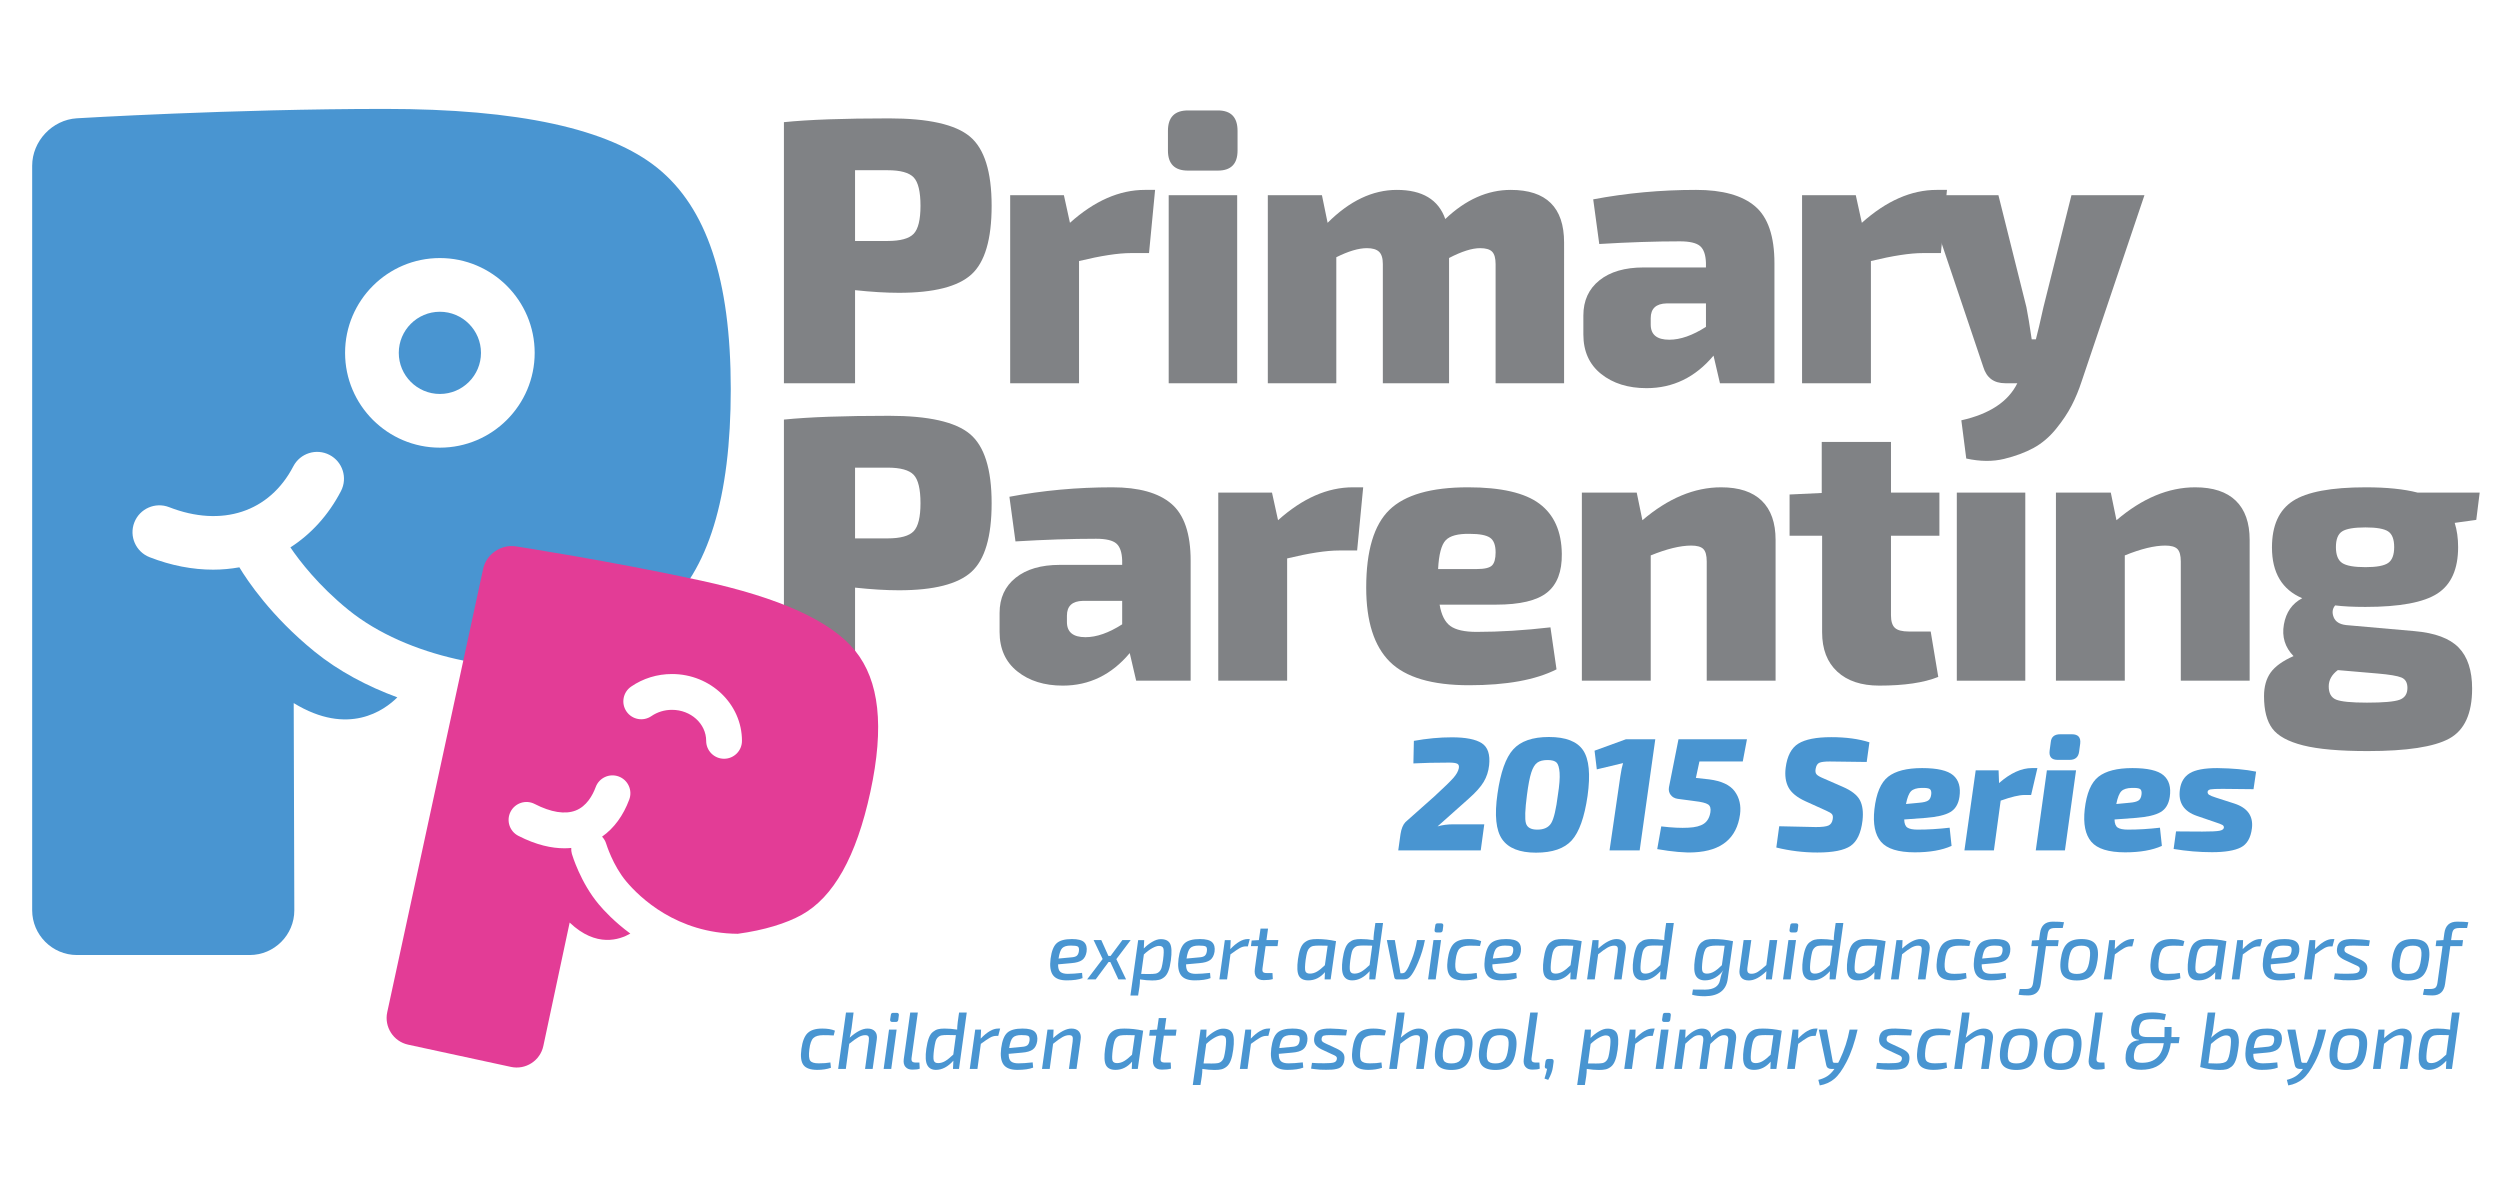 <?xml version="1.0" encoding="utf-8"?>
<!-- Generator: Adobe Illustrator 16.0.0, SVG Export Plug-In . SVG Version: 6.00 Build 0)  -->
<!DOCTYPE svg PUBLIC "-//W3C//DTD SVG 1.1//EN" "http://www.w3.org/Graphics/SVG/1.1/DTD/svg11.dtd">
<svg version="1.1" xmlns="http://www.w3.org/2000/svg" xmlns:xlink="http://www.w3.org/1999/xlink" x="0px" y="0px"
	 width="558.667px" height="263.333px" viewBox="0 0 558.667 263.333" enable-background="new 0 0 558.667 263.333"
	 xml:space="preserve">
<g id="Layer_1">
	<g>
		<g>
			<path fill="#808285" d="M175.18,152.113v-58.35c5.524-0.563,13.359-0.846,23.505-0.846c8.793,0,14.81,1.353,18.052,4.059
				c3.24,2.706,4.861,7.863,4.861,15.473c0,7.497-1.509,12.612-4.523,15.351c-3.016,2.739-8.413,4.107-16.191,4.107
				c-2.875,0-6.144-0.197-9.808-0.592v20.799H175.18z M191.075,120.312h7.271c2.875,0,4.819-0.535,5.834-1.606
				c1.015-1.07,1.521-3.156,1.521-6.257c0-3.156-0.507-5.27-1.521-6.341c-1.015-1.07-2.959-1.606-5.834-1.606h-7.271V120.312z"/>
			<path fill="#808285" d="M226.924,120.988l-1.353-9.977c7.44-1.408,15.105-2.114,22.997-2.114c5.919,0,10.315,1.226,13.19,3.678
				c2.875,2.452,4.312,6.694,4.312,12.725v26.813h-12.175l-1.437-6.172c-4.059,4.849-9.047,7.271-14.965,7.271
				c-4.115,0-7.497-1.057-10.146-3.171c-2.65-2.113-3.974-5.059-3.974-8.835v-4.228c0-3.325,1.197-5.947,3.594-7.867
				c2.395-1.919,5.678-2.88,9.85-2.88h13.951v-1.017c-0.057-1.803-0.494-3.057-1.311-3.763c-0.818-0.704-2.325-1.057-4.523-1.057
				C239.465,120.396,233.462,120.595,226.924,120.988z M238.423,137.571v1.438c0,2.255,1.38,3.382,4.143,3.382
				c2.48,0,5.213-0.958,8.202-2.875v-5.242h-8.793C239.607,134.33,238.423,135.43,238.423,137.571z"/>
			<path fill="#808285" d="M304.626,108.897l-1.353,14.12h-4.059c-2.819,0-6.68,0.592-11.583,1.775v27.32h-15.39v-42.032h12.007
				l1.354,6.172c5.467-4.904,11.047-7.356,16.74-7.356H304.626z"/>
			<path fill="#808285" d="M334.303,135.119h-12.598c0.394,2.312,1.196,3.903,2.409,4.777c1.212,0.874,3.171,1.311,5.876,1.311
				c5.129,0,10.625-0.339,16.487-1.015l1.353,9.385c-4.679,2.367-11.189,3.551-19.53,3.551c-8.286,0-14.191-1.746-17.714-5.242
				c-3.522-3.494-5.284-9.018-5.284-16.572c0-8.24,1.733-14.031,5.2-17.386c3.467-3.353,9.313-5.031,17.544-5.031
				c7.384,0,12.71,1.226,15.979,3.678c3.269,2.452,4.932,6.187,4.989,11.203c0.055,3.951-1.044,6.831-3.298,8.635
				C343.462,134.218,339.657,135.119,334.303,135.119z M321.366,127.164h8.624c1.747,0,2.889-0.267,3.425-0.804
				c0.535-0.536,0.803-1.51,0.803-2.919c0-1.634-0.423-2.733-1.268-3.297c-0.846-0.563-2.34-0.845-4.481-0.845
				c-2.65-0.056-4.453,0.423-5.411,1.437C322.099,121.749,321.535,123.892,321.366,127.164z"/>
			<path fill="#808285" d="M365.754,110.082l1.268,6.172c5.75-4.904,11.611-7.356,17.588-7.356c4,0,7.029,1.001,9.088,3.001
				c2.057,2.001,3.086,4.918,3.086,8.751v31.463h-15.387V125.47c0-1.354-0.254-2.284-0.762-2.791s-1.41-0.761-2.705-0.761
				c-2.426,0-5.441,0.733-9.047,2.198v27.997h-15.389v-42.032H365.754z"/>
			<path fill="#808285" d="M422.57,119.72v17.766c0,1.353,0.296,2.298,0.888,2.832c0.592,0.537,1.62,0.804,3.086,0.804h4.904
				l1.691,10.146c-3.213,1.297-7.609,1.945-13.19,1.945c-4.003,0-7.131-1.044-9.385-3.129c-2.255-2.084-3.382-5.016-3.382-8.793
				V119.72h-7.271v-9.216l7.187-0.338V98.751h15.473v11.33h10.822v9.639H422.57z"/>
			<path fill="#808285" d="M452.586,152.113h-15.304v-42.032h15.304V152.113z"/>
			<path fill="#808285" d="M471.692,110.082l1.269,6.172c5.75-4.904,11.611-7.356,17.587-7.356c4.001,0,7.03,1.001,9.089,3.001
				c2.057,2.001,3.086,4.918,3.086,8.751v31.463h-15.388V125.47c0-1.354-0.254-2.284-0.762-2.791
				c-0.507-0.507-1.409-0.761-2.705-0.761c-2.425,0-5.44,0.733-9.047,2.198v27.997h-15.388v-42.032H471.692z"/>
			<path fill="#808285" d="M553.366,116.169l-4.819,0.676c0.508,1.636,0.762,3.439,0.762,5.411c0,4.907-1.537,8.367-4.608,10.369
				c-3.072,2.001-8.441,3.001-16.106,3.001c-2.706,0-4.961-0.112-6.764-0.338c-0.621,0.733-0.733,1.606-0.339,2.621
				c0.394,1.015,1.324,1.606,2.79,1.775l15.304,1.353c4.565,0.396,7.849,1.621,9.851,3.679c2,2.058,3.001,5.115,3.001,9.173
				c0,5.581-1.705,9.301-5.115,11.161c-3.411,1.86-9.484,2.79-18.221,2.79c-6.257,0-11.063-0.423-14.415-1.269
				c-3.354-0.846-5.652-2.101-6.892-3.763c-1.24-1.663-1.859-4.072-1.859-7.229c0-2.143,0.492-3.902,1.479-5.284
				c0.985-1.381,2.69-2.606,5.115-3.678c-1.917-1.973-2.636-4.325-2.156-7.061c0.479-2.733,1.846-4.692,4.101-5.876
				c-4.51-1.916-6.764-5.698-6.764-11.341c0-4.904,1.564-8.37,4.692-10.399s8.553-3.044,16.275-3.044
				c4.679,0,8.54,0.395,11.584,1.184h13.866L553.366,116.169z M531.299,150.507l-8.877-0.761c-1.354,1.015-2.029,2.228-2.029,3.636
				c0,1.521,0.549,2.508,1.648,2.959c1.099,0.45,3.396,0.677,6.891,0.677c3.663,0,6.088-0.212,7.271-0.635
				c1.184-0.422,1.775-1.31,1.775-2.663c0-1.184-0.452-1.958-1.353-2.325C535.724,151.029,533.948,150.733,531.299,150.507z
				 M528.594,126.741c2.479,0,4.171-0.31,5.073-0.932c0.9-0.62,1.353-1.804,1.353-3.552c0-1.747-0.452-2.917-1.353-3.509
				c-0.902-0.592-2.594-0.888-5.073-0.888c-2.537,0-4.27,0.296-5.2,0.888c-0.93,0.592-1.395,1.762-1.395,3.509
				c0,1.748,0.465,2.932,1.395,3.552C524.324,126.431,526.057,126.741,528.594,126.741z"/>
		</g>
	</g>
	<g>
		<path fill="#4995D1" d="M98.298,69.667c-5.064,0-9.185,4.121-9.185,9.186s4.12,9.185,9.185,9.185s9.185-4.12,9.185-9.185
			S103.363,69.667,98.298,69.667z"/>
		<path fill="#4995D1" d="M146.961,37.573c-10.896-8.821-31.195-13.235-60.905-13.235c-34.214,0-68.885,2.097-68.885,2.097
			c-5.49,0.332-9.982,5.104-9.982,10.604v166.377c0,5.501,4.501,10.001,10.001,10.001h38.609c5.5,0,9.986-4.5,9.971-10.001
			l-0.135-46.299c12.23,7.479,20.258,1.607,23.158-1.281c-6.699-2.467-13.092-5.84-18.505-10.232
			c-9.717-7.885-15.063-15.944-16.797-18.829c-1.904,0.339-3.857,0.526-5.854,0.526c-4.593,0-9.389-0.908-14.206-2.786
			c-3.088-1.205-4.615-4.684-3.412-7.77c1.204-3.088,4.681-4.613,7.77-3.413c11.801,4.6,22.438,1.106,27.756-9.121
			c1.528-2.938,5.151-4.083,8.092-2.555c2.939,1.528,4.084,5.151,2.555,8.092c-2.805,5.393-6.696,9.618-11.296,12.577
			c2.036,3.004,6.261,8.527,12.954,13.959c13.265,10.762,34.961,14.553,48.27,12c0.11-0.021,0.22-0.031,0.329-0.047
			c9.382-3.352,16.927-7.65,21.73-11.854c10.082-8.823,15.124-25.113,15.124-49.424C163.302,62.295,157.855,46.398,146.961,37.573z
			 M98.298,100.037c-11.682,0-21.185-9.503-21.185-21.185s9.503-21.186,21.185-21.186s21.185,9.504,21.185,21.186
			S109.98,100.037,98.298,100.037z"/>
	</g>
	<path fill="#E33C96" d="M191.127,145.456c-5.352-6.656-16.871-11.898-34.563-15.729c-20.374-4.414-41.289-7.632-41.289-7.632
		c-3.313-0.51-6.603,1.754-7.311,5.032l-21.432,99.077c-0.708,3.275,1.392,6.535,4.667,7.242l22.992,4.975
		c3.275,0.707,6.527-1.395,7.226-4.672l5.883-27.588c5.955,5.682,11.212,3.824,13.556,2.463c-3.519-2.59-5.888-5.147-7.048-6.532
		c-4.102-4.893-5.933-11.012-6.009-11.27c-0.131-0.447-0.164-0.895-0.142-1.334c-0.489,0.047-1.001,0.074-1.538,0.074
		c-2.802,0-6.244-0.703-10.294-2.787c-1.965-1.012-2.737-3.424-1.727-5.387c1.012-1.965,3.424-2.74,5.387-1.727
		c3.635,1.871,6.798,2.377,9.149,1.465c2.45-0.949,3.794-3.379,4.488-5.25c0.769-2.07,3.07-3.125,5.143-2.357
		c2.071,0.77,3.126,3.072,2.357,5.143c-1.344,3.617-3.42,6.432-6.082,8.303c0.417,0.443,0.75,0.977,0.933,1.6
		c0.012,0.039,1.461,4.805,4.465,8.389c3.012,3.592,11.289,11.614,24.932,11.716c5.92-0.797,10.895-2.359,14.254-4.221
		c7.14-3.95,12.24-13.001,15.373-27.478C197.674,162.282,196.479,152.116,191.127,145.456z M161.806,169.556c-2.209,0-4-1.791-4-4
		c0-3.822-3.426-6.932-7.637-6.932c-1.678,0-3.27,0.486-4.603,1.402c-1.82,1.254-4.311,0.793-5.563-1.027
		c-1.253-1.82-0.793-4.311,1.027-5.563c2.674-1.84,5.833-2.813,9.138-2.813c8.622,0,15.637,6.699,15.637,14.932
		C165.806,167.765,164.015,169.556,161.806,169.556z"/>
	<g>
		<path fill="#808285" d="M175.18,85.64V27.3c5.524-0.563,13.359-0.846,23.505-0.846c8.793,0,14.81,1.353,18.052,4.059
			c3.24,2.706,4.861,7.863,4.861,15.473c0,7.497-1.509,12.612-4.523,15.346c-3.016,2.735-8.413,4.101-16.191,4.101
			c-2.875,0-6.144-0.197-9.808-0.592V85.64H175.18z M191.075,53.849h7.271c2.875,0,4.819-0.535,5.834-1.606
			c1.015-1.07,1.521-3.156,1.521-6.257c0-3.156-0.507-5.27-1.521-6.341c-1.015-1.07-2.959-1.606-5.834-1.606h-7.271V53.849z"/>
		<path fill="#808285" d="M258.123,42.435l-1.353,14.12h-4.059c-2.819,0-6.679,0.592-11.583,1.775v27.31H225.74V43.619h12.006
			l1.353,6.172c5.467-4.904,11.047-7.356,16.741-7.356H258.123z"/>
		<path fill="#808285" d="M265.477,24.679h6.679c2.93,0,4.396,1.522,4.396,4.566v4.396c0,2.988-1.466,4.481-4.396,4.481h-6.679
			c-2.988,0-4.481-1.493-4.481-4.481v-4.396C260.996,26.201,262.489,24.679,265.477,24.679z M276.468,85.64h-15.303V43.619h15.303
			V85.64z"/>
		<path fill="#808285" d="M295.408,43.619l1.268,6.172c4.904-4.904,10.062-7.356,15.473-7.356c5.692,0,9.301,2.171,10.822,6.51
			c4.566-4.339,9.44-6.51,14.627-6.51c7.948,0,11.922,3.918,11.922,11.752V85.64h-15.304V59.006c0-1.296-0.253-2.211-0.761-2.748
			c-0.507-0.535-1.409-0.803-2.705-0.803c-1.805,0-4.115,0.733-6.934,2.198V85.64h-14.796V59.006c0-1.296-0.283-2.211-0.846-2.748
			c-0.564-0.535-1.467-0.803-2.706-0.803c-1.859,0-4.143,0.676-6.848,2.029V85.64h-15.304V43.619H295.408z"/>
		<path fill="#808285" d="M357.382,54.525l-1.353-9.977c7.439-1.408,15.105-2.114,22.998-2.114c5.918,0,10.314,1.226,13.189,3.678
			c2.875,2.452,4.313,6.694,4.313,12.725V85.64h-12.176l-1.438-6.172c-4.059,4.849-9.047,7.271-14.965,7.271
			c-4.115,0-7.498-1.057-10.146-3.17c-2.65-2.114-3.974-5.059-3.974-8.835v-4.228c0-3.325,1.197-5.946,3.594-7.863
			c2.394-1.916,5.677-2.875,9.849-2.875h13.951v-1.015c-0.057-1.803-0.494-3.057-1.311-3.763c-0.818-0.704-2.324-1.057-4.523-1.057
			C369.924,53.934,363.92,54.132,357.382,54.525z M368.881,71.097v1.438c0,2.255,1.381,3.382,4.143,3.382
			c2.48,0,5.213-0.958,8.201-2.875V67.8h-8.793C370.064,67.856,368.881,68.956,368.881,71.097z"/>
		<path fill="#808285" d="M435.082,42.435l-1.353,14.12h-4.059c-2.819,0-6.68,0.592-11.583,1.775v27.31H402.7V43.619h12.006
			l1.353,6.172c5.467-4.904,11.047-7.356,16.741-7.356H435.082z"/>
		<path fill="#808285" d="M479.215,43.619L465.18,85.217c-0.621,1.916-1.367,3.72-2.24,5.411c-0.875,1.691-2.044,3.438-3.509,5.242
			c-1.467,1.803-3.129,3.213-4.988,4.228c-1.86,1.015-4.059,1.831-6.595,2.452c-2.537,0.619-5.356,0.592-8.455-0.085l-1.1-8.54
			c6.313-1.409,10.484-4.172,12.514-8.286h-2.706c-2.536,0-4.172-1.211-4.903-3.636l-12.937-38.385h16.318l6.257,25.026
			c0.338,1.691,0.731,4.087,1.184,7.187h0.93c0.394-1.465,0.958-3.86,1.691-7.187l6.257-25.026H479.215z"/>
	</g>
	<g>
		<path fill="#4995D1" d="M241.806,217.407l0.106,1.17c-0.837,0.336-2.022,0.504-3.555,0.504c-1.474,0-2.494-0.393-3.06-1.179
			s-0.743-2.007-0.531-3.663c0.224-1.692,0.681-2.847,1.371-3.465s1.825-0.927,3.405-0.927c1.344,0,2.258,0.24,2.741,0.72
			s0.66,1.188,0.531,2.124c-0.142,0.852-0.472,1.467-0.991,1.845s-1.315,0.609-2.388,0.693l-2.989,0.27
			c-0.012,0.828,0.159,1.39,0.513,1.684c0.354,0.294,0.908,0.44,1.663,0.44C239.424,217.623,240.485,217.551,241.806,217.407z
			 M236.553,214.203l2.883-0.27c0.542-0.036,0.938-0.153,1.185-0.352s0.407-0.543,0.478-1.035c0.071-0.563-0.021-0.911-0.274-1.044
			c-0.254-0.132-0.77-0.197-1.548-0.197c-0.896,0-1.53,0.188-1.901,0.566C237.004,212.25,236.73,213.027,236.553,214.203z"/>
		<path fill="#4995D1" d="M249.464,214.329l2.175,4.536h-1.715l-1.804-3.888h-0.389l-2.883,3.888h-1.91l3.467-4.554l-2.017-4.23
			h1.716l1.592,3.546h0.478l2.635-3.546h1.857L249.464,214.329z"/>
		<path fill="#4995D1" d="M255.689,210.081l-0.088,1.872c0.554-0.576,1.179-1.067,1.875-1.476c0.695-0.408,1.332-0.612,1.91-0.612
			c1.037,0,1.733,0.336,2.087,1.008c0.354,0.673,0.413,1.908,0.177,3.708c-0.13,0.984-0.313,1.782-0.548,2.395
			c-0.236,0.611-0.542,1.07-0.919,1.377c-0.377,0.306-0.767,0.507-1.167,0.603s-0.914,0.145-1.539,0.145
			c-0.813,0-1.722-0.078-2.724-0.234c0,0.54-0.042,1.098-0.124,1.674l-0.301,1.926h-1.715l1.733-12.384H255.689z M255.619,213.285
			l-0.602,4.356c0.554,0.012,1.161,0.018,1.822,0.018c0.613,0,1.079-0.029,1.397-0.09c0.318-0.06,0.599-0.21,0.84-0.45
			c0.241-0.24,0.416-0.558,0.521-0.954c0.106-0.396,0.212-0.966,0.318-1.71c0.165-1.308,0.186-2.147,0.062-2.52
			c-0.124-0.372-0.451-0.559-0.981-0.559c-0.389,0-0.891,0.169-1.503,0.504C256.88,212.218,256.255,212.686,255.619,213.285z"/>
		<path fill="#4995D1" d="M270.403,217.407l0.107,1.17c-0.838,0.336-2.023,0.504-3.556,0.504c-1.474,0-2.494-0.393-3.06-1.179
			s-0.743-2.007-0.531-3.663c0.224-1.692,0.681-2.847,1.371-3.465s1.825-0.927,3.404-0.927c1.344,0,2.258,0.24,2.742,0.72
			c0.482,0.479,0.66,1.188,0.529,2.124c-0.141,0.852-0.471,1.467-0.99,1.845c-0.518,0.378-1.314,0.609-2.387,0.693l-2.989,0.27
			c-0.012,0.828,0.159,1.39,0.513,1.684c0.354,0.294,0.908,0.44,1.662,0.44C268.022,217.623,269.083,217.551,270.403,217.407z
			 M265.151,214.203l2.883-0.27c0.541-0.036,0.938-0.153,1.186-0.352c0.246-0.198,0.406-0.543,0.477-1.035
			c0.07-0.563-0.021-0.911-0.273-1.044c-0.254-0.132-0.77-0.197-1.549-0.197c-0.896,0-1.529,0.188-1.9,0.566
			C265.602,212.25,265.328,213.027,265.151,214.203z"/>
		<path fill="#4995D1" d="M279.282,209.848l-0.425,1.638h-0.478c-0.448,0-0.907,0.135-1.379,0.405
			c-0.472,0.27-1.149,0.729-2.034,1.377l-0.761,5.598h-1.715l1.22-8.784h1.309l-0.088,2.017c1.438-1.5,2.735-2.25,3.891-2.25
			H279.282z"/>
		<path fill="#4995D1" d="M282.819,211.432l-0.689,4.932c-0.06,0.42-0.021,0.705,0.114,0.854c0.136,0.15,0.41,0.226,0.822,0.226
			h1.292l0.07,1.35c-0.519,0.156-1.191,0.234-2.017,0.234c-0.767,0-1.317-0.216-1.653-0.648c-0.336-0.432-0.451-1.05-0.345-1.854
			l0.707-5.094h-1.574l0.159-1.261l1.61-0.09l0.371-2.574h1.68l-0.354,2.574h2.653l-0.177,1.351H282.819z"/>
		<path fill="#4995D1" d="M297.357,218.865h-1.344l0.07-1.62c-1.038,1.224-2.275,1.836-3.714,1.836c-1.05,0-1.757-0.348-2.123-1.044
			c-0.365-0.695-0.43-1.92-0.194-3.672c0.13-0.972,0.313-1.767,0.549-2.385c0.235-0.618,0.548-1.077,0.938-1.377
			c0.389-0.3,0.789-0.501,1.202-0.604c0.413-0.102,0.943-0.152,1.592-0.152c1.403,0,2.813,0.155,4.227,0.468L297.357,218.865z
			 M296.066,215.697l0.619-4.356c-1.085-0.023-1.692-0.035-1.822-0.035c-0.613,0-1.078,0.029-1.396,0.09
			c-0.318,0.06-0.599,0.213-0.841,0.459c-0.241,0.246-0.418,0.561-0.53,0.944c-0.112,0.385-0.221,0.948-0.327,1.692
			c-0.165,1.309-0.186,2.148-0.062,2.521c0.123,0.372,0.462,0.558,1.017,0.558c0.542,0,1.072-0.153,1.592-0.459
			C294.834,216.805,295.418,216.333,296.066,215.697z"/>
		<path fill="#4995D1" d="M309.065,206.266l-1.733,12.6h-1.344l0.088-1.836c-1.227,1.368-2.529,2.052-3.908,2.052
			c-0.908,0-1.551-0.356-1.928-1.071c-0.378-0.713-0.448-1.929-0.213-3.645c0.142-0.972,0.327-1.767,0.558-2.385
			c0.229-0.618,0.53-1.077,0.901-1.377c0.372-0.3,0.752-0.501,1.141-0.604c0.39-0.102,0.885-0.152,1.486-0.152
			c0.884,0,1.821,0.078,2.812,0.233c0-0.407,0.042-0.966,0.124-1.674l0.301-2.142H309.065z M306.059,215.661l0.584-4.338
			c-0.531-0.023-1.15-0.036-1.857-0.036c-0.59,0-1.041,0.03-1.353,0.09c-0.313,0.061-0.59,0.21-0.832,0.45
			c-0.241,0.24-0.415,0.558-0.521,0.954c-0.106,0.396-0.212,0.966-0.318,1.71c-0.165,1.248-0.188,2.073-0.07,2.475
			c0.117,0.402,0.441,0.604,0.973,0.604c0.53,0,1.049-0.146,1.556-0.441C304.726,216.834,305.339,216.346,306.059,215.661z"/>
		<path fill="#4995D1" d="M316.652,210.081h1.769c-0.318,1.692-0.831,3.372-1.539,5.04c-0.495,1.177-0.973,2.082-1.433,2.718
			c-0.247,0.36-0.501,0.621-0.76,0.783c-0.26,0.162-0.619,0.243-1.079,0.243h-1.468c-0.318,0-0.508-0.156-0.566-0.468l-1.662-8.316
			h1.786l1.256,7.416h0.265c0.236,0,0.425-0.036,0.566-0.107c0.142-0.072,0.289-0.217,0.442-0.433
			c0.342-0.456,0.754-1.302,1.237-2.538C315.986,213.147,316.381,211.701,316.652,210.081z"/>
		<path fill="#4995D1" d="M320.826,218.865h-1.698l1.203-8.784h1.697L320.826,218.865z M321.25,206.337h0.813
			c0.165,0,0.289,0.049,0.372,0.145c0.082,0.096,0.111,0.228,0.088,0.396l-0.123,1.008c-0.048,0.324-0.225,0.486-0.531,0.486h-0.813
			c-0.354,0-0.513-0.186-0.478-0.558l0.159-1.008C320.761,206.493,320.932,206.337,321.25,206.337z"/>
		<path fill="#4995D1" d="M329.987,217.425l0.124,1.188c-0.884,0.312-1.898,0.468-3.042,0.468c-1.521,0-2.553-0.359-3.095-1.08
			c-0.543-0.72-0.696-1.92-0.46-3.6c0.224-1.68,0.684-2.859,1.38-3.537c0.695-0.678,1.786-1.017,3.271-1.017
			c1.155,0,2.099,0.155,2.83,0.468l-0.266,1.08c-0.707-0.048-1.474-0.072-2.299-0.072c-1.038,0-1.784,0.213-2.237,0.639
			c-0.454,0.427-0.758,1.281-0.911,2.565s-0.086,2.121,0.203,2.511c0.289,0.391,0.923,0.585,1.901,0.585
			C328.39,217.623,329.257,217.558,329.987,217.425z"/>
		<path fill="#4995D1" d="M338.848,217.407l0.106,1.17c-0.838,0.336-2.022,0.504-3.556,0.504c-1.474,0-2.493-0.393-3.06-1.179
			c-0.565-0.786-0.742-2.007-0.53-3.663c0.224-1.692,0.681-2.847,1.371-3.465c0.689-0.618,1.824-0.927,3.404-0.927
			c1.344,0,2.258,0.24,2.741,0.72s0.66,1.188,0.53,2.124c-0.142,0.852-0.472,1.467-0.99,1.845s-1.314,0.609-2.388,0.693l-2.988,0.27
			c-0.013,0.828,0.158,1.39,0.513,1.684c0.354,0.294,0.907,0.44,1.662,0.44C336.466,217.623,337.527,217.551,338.848,217.407z
			 M333.595,214.203l2.883-0.27c0.542-0.036,0.938-0.153,1.186-0.352c0.247-0.198,0.406-0.543,0.478-1.035
			c0.07-0.563-0.021-0.911-0.274-1.044c-0.254-0.132-0.77-0.197-1.548-0.197c-0.896,0-1.529,0.188-1.901,0.566
			C334.046,212.25,333.771,213.027,333.595,214.203z"/>
		<path fill="#4995D1" d="M352.254,218.865h-1.344l0.07-1.62c-1.038,1.224-2.275,1.836-3.714,1.836c-1.05,0-1.757-0.348-2.123-1.044
			c-0.365-0.695-0.43-1.92-0.194-3.672c0.13-0.972,0.313-1.767,0.549-2.385c0.235-0.618,0.548-1.077,0.938-1.377
			c0.389-0.3,0.789-0.501,1.202-0.604c0.413-0.102,0.943-0.152,1.592-0.152c1.403,0,2.813,0.155,4.227,0.468L352.254,218.865z
			 M350.963,215.697l0.619-4.356c-1.085-0.023-1.692-0.035-1.822-0.035c-0.613,0-1.078,0.029-1.396,0.09
			c-0.318,0.06-0.599,0.213-0.841,0.459c-0.241,0.246-0.418,0.561-0.53,0.944c-0.112,0.385-0.221,0.948-0.327,1.692
			c-0.165,1.309-0.186,2.148-0.062,2.521c0.123,0.372,0.462,0.558,1.017,0.558c0.542,0,1.072-0.153,1.592-0.459
			C349.73,216.805,350.314,216.333,350.963,215.697z"/>
		<path fill="#4995D1" d="M357.241,210.081l-0.089,1.891c1.557-1.416,2.918-2.124,4.086-2.124c0.73,0,1.285,0.213,1.662,0.639
			s0.507,1.035,0.39,1.827l-0.92,6.552h-1.698l0.831-6.12c0.071-0.552,0.051-0.927-0.062-1.125s-0.356-0.297-0.734-0.297
			c-0.483,0-0.987,0.15-1.512,0.45s-1.212,0.792-2.061,1.476l-0.761,5.616h-1.715l1.22-8.784H357.241z"/>
		<path fill="#4995D1" d="M374.043,206.266l-1.733,12.6h-1.344l0.088-1.836c-1.227,1.368-2.529,2.052-3.908,2.052
			c-0.908,0-1.551-0.356-1.928-1.071c-0.378-0.713-0.448-1.929-0.213-3.645c0.142-0.972,0.327-1.767,0.558-2.385
			c0.229-0.618,0.53-1.077,0.901-1.377c0.372-0.3,0.752-0.501,1.141-0.604c0.39-0.102,0.885-0.152,1.486-0.152
			c0.884,0,1.821,0.078,2.812,0.233c0-0.407,0.042-0.966,0.124-1.674l0.301-2.142H374.043z M371.036,215.661l0.584-4.338
			c-0.531-0.023-1.15-0.036-1.857-0.036c-0.59,0-1.041,0.03-1.353,0.09c-0.313,0.061-0.59,0.21-0.832,0.45
			c-0.241,0.24-0.415,0.558-0.521,0.954c-0.106,0.396-0.212,0.966-0.318,1.71c-0.165,1.248-0.188,2.073-0.07,2.475
			c0.117,0.402,0.441,0.604,0.973,0.604c0.53,0,1.049-0.146,1.556-0.441C369.703,216.834,370.316,216.346,371.036,215.661z"/>
		<path fill="#4995D1" d="M387.272,210.315l-1.168,8.334c-0.307,2.616-2.01,3.941-5.111,3.978c-1.202,0-2.157-0.114-2.865-0.342
			l0.178-1.152c0.931,0.024,1.845,0.03,2.741,0.019c1.945-0.024,3.054-0.738,3.325-2.143c0.2-1.02,0.447-1.751,0.742-2.195
			c-0.483,0.672-1.082,1.218-1.795,1.638c-0.714,0.42-1.488,0.63-2.326,0.63c-0.967,0-1.645-0.348-2.033-1.044
			c-0.39-0.695-0.46-1.92-0.213-3.672c0.142-0.983,0.33-1.785,0.566-2.403c0.235-0.617,0.542-1.076,0.92-1.377
			c0.377-0.3,0.757-0.497,1.141-0.594c0.383-0.096,0.875-0.144,1.477-0.144c1.509,0,2.972,0.155,4.386,0.468H387.272z
			 M384.778,215.697l0.619-4.356c-1.085-0.023-1.71-0.035-1.875-0.035c-1.12,0-1.86,0.183-2.22,0.549s-0.634,1.245-0.822,2.637
			c-0.165,1.284-0.186,2.118-0.062,2.502s0.457,0.576,0.999,0.576c0.554,0,1.091-0.15,1.609-0.45S384.13,216.346,384.778,215.697z"
			/>
		<path fill="#4995D1" d="M397.158,210.081l-1.203,8.784h-1.326l0.106-1.836c-1.403,1.38-2.712,2.07-3.927,2.07
			c-0.778,0-1.344-0.22-1.697-0.657c-0.354-0.438-0.478-1.035-0.372-1.791l0.902-6.57h1.716l-0.867,6.12
			c-0.07,0.517-0.035,0.879,0.106,1.089s0.412,0.315,0.813,0.315c0.483,0,0.955-0.145,1.415-0.433s1.09-0.792,1.893-1.512
			l0.742-5.58H397.158z"/>
		<path fill="#4995D1" d="M400.147,218.865h-1.698l1.203-8.784h1.697L400.147,218.865z M400.571,206.337h0.813
			c0.165,0,0.289,0.049,0.372,0.145c0.082,0.096,0.111,0.228,0.088,0.396l-0.123,1.008c-0.048,0.324-0.225,0.486-0.531,0.486h-0.813
			c-0.354,0-0.513-0.186-0.478-0.558l0.159-1.008C400.082,206.493,400.253,206.337,400.571,206.337z"/>
		<path fill="#4995D1" d="M411.926,206.266l-1.733,12.6h-1.344l0.088-1.836c-1.227,1.368-2.529,2.052-3.908,2.052
			c-0.908,0-1.551-0.356-1.928-1.071c-0.378-0.713-0.448-1.929-0.213-3.645c0.142-0.972,0.327-1.767,0.558-2.385
			c0.229-0.618,0.53-1.077,0.901-1.377c0.372-0.3,0.752-0.501,1.141-0.604c0.39-0.102,0.885-0.152,1.486-0.152
			c0.884,0,1.821,0.078,2.812,0.233c0-0.407,0.042-0.966,0.124-1.674l0.301-2.142H411.926z M408.919,215.661l0.584-4.338
			c-0.531-0.023-1.15-0.036-1.857-0.036c-0.59,0-1.041,0.03-1.353,0.09c-0.313,0.061-0.59,0.21-0.832,0.45
			c-0.241,0.24-0.415,0.558-0.521,0.954c-0.106,0.396-0.212,0.966-0.318,1.71c-0.165,1.248-0.188,2.073-0.07,2.475
			c0.117,0.402,0.441,0.604,0.973,0.604c0.53,0,1.049-0.146,1.556-0.441C407.586,216.834,408.199,216.346,408.919,215.661z"/>
		<path fill="#4995D1" d="M420.167,218.865h-1.344l0.07-1.62c-1.038,1.224-2.275,1.836-3.714,1.836c-1.05,0-1.757-0.348-2.123-1.044
			c-0.365-0.695-0.43-1.92-0.194-3.672c0.13-0.972,0.313-1.767,0.549-2.385c0.235-0.618,0.548-1.077,0.938-1.377
			c0.389-0.3,0.789-0.501,1.202-0.604c0.413-0.102,0.943-0.152,1.592-0.152c1.403,0,2.813,0.155,4.227,0.468L420.167,218.865z
			 M418.876,215.697l0.619-4.356c-1.085-0.023-1.692-0.035-1.822-0.035c-0.613,0-1.078,0.029-1.396,0.09
			c-0.318,0.06-0.599,0.213-0.841,0.459c-0.241,0.246-0.418,0.561-0.53,0.944c-0.112,0.385-0.221,0.948-0.327,1.692
			c-0.165,1.309-0.186,2.148-0.062,2.521c0.123,0.372,0.462,0.558,1.017,0.558c0.542,0,1.072-0.153,1.592-0.459
			C417.644,216.805,418.228,216.333,418.876,215.697z"/>
		<path fill="#4995D1" d="M425.155,210.081l-0.089,1.891c1.557-1.416,2.918-2.124,4.086-2.124c0.73,0,1.285,0.213,1.662,0.639
			s0.507,1.035,0.39,1.827l-0.92,6.552h-1.698l0.831-6.12c0.071-0.552,0.051-0.927-0.062-1.125s-0.356-0.297-0.734-0.297
			c-0.483,0-0.987,0.15-1.512,0.45s-1.212,0.792-2.061,1.476l-0.761,5.616h-1.715l1.22-8.784H425.155z"/>
		<path fill="#4995D1" d="M439.339,217.425l0.124,1.188c-0.884,0.312-1.898,0.468-3.042,0.468c-1.521,0-2.553-0.359-3.095-1.08
			c-0.543-0.72-0.696-1.92-0.46-3.6c0.224-1.68,0.684-2.859,1.38-3.537c0.695-0.678,1.786-1.017,3.271-1.017
			c1.155,0,2.099,0.155,2.83,0.468l-0.266,1.08c-0.707-0.048-1.474-0.072-2.299-0.072c-1.038,0-1.784,0.213-2.237,0.639
			c-0.454,0.427-0.758,1.281-0.911,2.565s-0.086,2.121,0.203,2.511c0.289,0.391,0.923,0.585,1.901,0.585
			C437.741,217.623,438.608,217.558,439.339,217.425z"/>
		<path fill="#4995D1" d="M448.199,217.407l0.106,1.17c-0.838,0.336-2.022,0.504-3.556,0.504c-1.474,0-2.493-0.393-3.06-1.179
			c-0.565-0.786-0.742-2.007-0.53-3.663c0.224-1.692,0.681-2.847,1.371-3.465c0.689-0.618,1.824-0.927,3.404-0.927
			c1.344,0,2.258,0.24,2.741,0.72s0.66,1.188,0.53,2.124c-0.142,0.852-0.472,1.467-0.99,1.845s-1.314,0.609-2.388,0.693l-2.988,0.27
			c-0.013,0.828,0.158,1.39,0.513,1.684c0.354,0.294,0.907,0.44,1.662,0.44C445.817,217.623,446.879,217.551,448.199,217.407z
			 M442.946,214.203l2.883-0.27c0.542-0.036,0.938-0.153,1.186-0.352c0.247-0.198,0.406-0.543,0.478-1.035
			c0.07-0.563-0.021-0.911-0.274-1.044c-0.254-0.132-0.77-0.197-1.548-0.197c-0.896,0-1.529,0.188-1.901,0.566
			C443.397,212.25,443.123,213.027,442.946,214.203z"/>
		<path fill="#4995D1" d="M460.951,207.381h-1.698c-0.555,0-0.952,0.094-1.193,0.279c-0.242,0.187-0.404,0.562-0.486,1.125
			l-0.195,1.296h2.671l-0.177,1.351h-2.671l-1.167,8.441c-0.236,1.716-1.174,2.574-2.813,2.574c-0.637,0-1.35-0.048-2.14-0.144
			l0.266-1.297h1.326c0.554,0,0.949-0.093,1.185-0.278c0.236-0.187,0.396-0.562,0.478-1.125l1.132-8.172h-1.538l0.159-1.261
			l1.574-0.09l0.212-1.565c0.235-1.704,1.179-2.557,2.83-2.557c1.144,0,1.986,0.042,2.528,0.126L460.951,207.381z"/>
		<path fill="#4995D1" d="M465.16,209.848c1.485,0,2.512,0.362,3.077,1.089c0.566,0.726,0.731,1.929,0.495,3.608
			c-0.224,1.656-0.689,2.829-1.396,3.52c-0.708,0.69-1.787,1.035-3.237,1.035c-1.474,0-2.496-0.363-3.068-1.09
			c-0.572-0.726-0.746-1.923-0.521-3.591c0.224-1.655,0.687-2.832,1.389-3.527C462.599,210.195,463.687,209.848,465.16,209.848z
			 M465.16,211.323c-0.908,0-1.571,0.223-1.989,0.666c-0.419,0.444-0.717,1.296-0.894,2.556c-0.165,1.213-0.121,2.031,0.133,2.457
			c0.253,0.427,0.816,0.64,1.688,0.64c0.92,0,1.586-0.231,1.999-0.693c0.412-0.462,0.701-1.305,0.866-2.529
			c0.177-1.212,0.139-2.03-0.114-2.457C466.596,211.536,466.032,211.323,465.16,211.323z"/>
		<path fill="#4995D1" d="M476.922,209.848l-0.425,1.638h-0.478c-0.448,0-0.907,0.135-1.379,0.405
			c-0.472,0.27-1.149,0.729-2.034,1.377l-0.761,5.598h-1.715l1.22-8.784h1.309l-0.088,2.017c1.438-1.5,2.735-2.25,3.891-2.25
			H476.922z"/>
		<path fill="#4995D1" d="M487.126,217.425l0.124,1.188c-0.884,0.312-1.898,0.468-3.042,0.468c-1.521,0-2.553-0.359-3.095-1.08
			c-0.543-0.72-0.696-1.92-0.46-3.6c0.224-1.68,0.684-2.859,1.38-3.537c0.695-0.678,1.786-1.017,3.271-1.017
			c1.155,0,2.099,0.155,2.83,0.468l-0.266,1.08c-0.707-0.048-1.474-0.072-2.299-0.072c-1.038,0-1.784,0.213-2.237,0.639
			c-0.454,0.427-0.758,1.281-0.911,2.565s-0.086,2.121,0.203,2.511c0.289,0.391,0.923,0.585,1.901,0.585
			C485.528,217.623,486.396,217.558,487.126,217.425z"/>
		<path fill="#4995D1" d="M496.323,218.865h-1.344l0.07-1.62c-1.038,1.224-2.275,1.836-3.714,1.836c-1.05,0-1.757-0.348-2.123-1.044
			c-0.365-0.695-0.43-1.92-0.194-3.672c0.13-0.972,0.313-1.767,0.549-2.385c0.235-0.618,0.548-1.077,0.938-1.377
			c0.389-0.3,0.789-0.501,1.202-0.604c0.413-0.102,0.943-0.152,1.592-0.152c1.403,0,2.813,0.155,4.227,0.468L496.323,218.865z
			 M495.032,215.697l0.619-4.356c-1.085-0.023-1.692-0.035-1.822-0.035c-0.613,0-1.078,0.029-1.396,0.09
			c-0.318,0.06-0.599,0.213-0.841,0.459c-0.241,0.246-0.418,0.561-0.53,0.944c-0.112,0.385-0.221,0.948-0.327,1.692
			c-0.165,1.309-0.186,2.148-0.062,2.521c0.123,0.372,0.462,0.558,1.017,0.558c0.542,0,1.072-0.153,1.592-0.459
			C493.8,216.805,494.384,216.333,495.032,215.697z"/>
		<path fill="#4995D1" d="M505.52,209.848l-0.425,1.638h-0.478c-0.448,0-0.907,0.135-1.379,0.405
			c-0.472,0.27-1.149,0.729-2.034,1.377l-0.761,5.598h-1.715l1.22-8.784h1.309l-0.088,2.017c1.438-1.5,2.735-2.25,3.891-2.25H505.52
			z"/>
		<path fill="#4995D1" d="M512.788,217.407l0.106,1.17c-0.838,0.336-2.022,0.504-3.556,0.504c-1.474,0-2.493-0.393-3.06-1.179
			c-0.565-0.786-0.742-2.007-0.53-3.663c0.224-1.692,0.681-2.847,1.371-3.465c0.689-0.618,1.824-0.927,3.404-0.927
			c1.344,0,2.258,0.24,2.741,0.72s0.66,1.188,0.53,2.124c-0.142,0.852-0.472,1.467-0.99,1.845s-1.314,0.609-2.388,0.693l-2.988,0.27
			c-0.013,0.828,0.158,1.39,0.513,1.684c0.354,0.294,0.907,0.44,1.662,0.44C510.406,217.623,511.468,217.551,512.788,217.407z
			 M507.535,214.203l2.883-0.27c0.542-0.036,0.938-0.153,1.186-0.352c0.247-0.198,0.406-0.543,0.478-1.035
			c0.07-0.563-0.021-0.911-0.274-1.044c-0.254-0.132-0.77-0.197-1.548-0.197c-0.896,0-1.529,0.188-1.901,0.566
			C507.986,212.25,507.712,213.027,507.535,214.203z"/>
		<path fill="#4995D1" d="M521.667,209.848l-0.425,1.638h-0.478c-0.448,0-0.907,0.135-1.379,0.405
			c-0.472,0.27-1.149,0.729-2.034,1.377l-0.761,5.598h-1.715l1.22-8.784h1.309l-0.088,2.017c1.438-1.5,2.735-2.25,3.891-2.25
			H521.667z"/>
		<path fill="#4995D1" d="M526.229,215.589l-2.316-1.08c-0.648-0.312-1.108-0.662-1.38-1.053c-0.271-0.39-0.365-0.891-0.283-1.503
			c0.095-0.804,0.431-1.361,1.009-1.674c0.577-0.312,1.456-0.456,2.635-0.432c1.332,0.023,2.564,0.126,3.696,0.306l-0.212,1.242
			c-1.497-0.048-2.642-0.078-3.431-0.09c-0.778,0-1.301,0.042-1.565,0.126c-0.266,0.084-0.422,0.3-0.469,0.647
			c-0.035,0.3,0.021,0.522,0.168,0.666c0.147,0.145,0.434,0.313,0.857,0.504l2.335,1.08c0.707,0.336,1.19,0.682,1.45,1.035
			c0.259,0.354,0.348,0.854,0.266,1.503c-0.048,0.396-0.148,0.729-0.301,0.999c-0.153,0.271-0.334,0.483-0.54,0.639
			c-0.206,0.156-0.489,0.276-0.849,0.36s-0.714,0.138-1.062,0.162c-0.348,0.023-0.793,0.036-1.335,0.036
			c-0.566,0-1.011-0.009-1.335-0.027c-0.325-0.018-0.685-0.054-1.079-0.107c-0.396-0.055-0.705-0.094-0.929-0.117l0.194-1.296
			c0.66,0.06,1.563,0.09,2.706,0.09c1.085,0,1.815-0.061,2.193-0.181c0.377-0.119,0.596-0.359,0.654-0.72
			c0.012-0.06,0.018-0.12,0.018-0.18c0-0.061-0.003-0.111-0.009-0.153s-0.023-0.084-0.053-0.126s-0.054-0.078-0.071-0.107
			c-0.018-0.03-0.05-0.063-0.097-0.1c-0.048-0.036-0.089-0.065-0.124-0.09c-0.035-0.023-0.089-0.054-0.159-0.09
			s-0.127-0.063-0.168-0.081c-0.042-0.019-0.106-0.048-0.194-0.09C526.362,215.646,526.289,215.613,526.229,215.589z"/>
		<path fill="#4995D1" d="M539.211,209.848c1.485,0,2.512,0.362,3.077,1.089c0.566,0.726,0.731,1.929,0.495,3.608
			c-0.224,1.656-0.689,2.829-1.396,3.52c-0.708,0.69-1.787,1.035-3.237,1.035c-1.474,0-2.496-0.363-3.068-1.09
			c-0.572-0.726-0.746-1.923-0.521-3.591c0.224-1.655,0.687-2.832,1.389-3.527C536.649,210.195,537.737,209.848,539.211,209.848z
			 M539.211,211.323c-0.908,0-1.571,0.223-1.989,0.666c-0.419,0.444-0.717,1.296-0.894,2.556c-0.165,1.213-0.121,2.031,0.133,2.457
			c0.253,0.427,0.816,0.64,1.688,0.64c0.92,0,1.586-0.231,1.999-0.693c0.412-0.462,0.701-1.305,0.866-2.529
			c0.177-1.212,0.139-2.03-0.114-2.457C540.646,211.536,540.083,211.323,539.211,211.323z"/>
		<path fill="#4995D1" d="M551.309,207.381h-1.698c-0.555,0-0.952,0.094-1.193,0.279c-0.242,0.187-0.404,0.562-0.486,1.125
			l-0.195,1.296h2.671l-0.177,1.351h-2.671l-1.167,8.441c-0.236,1.716-1.174,2.574-2.813,2.574c-0.637,0-1.35-0.048-2.14-0.144
			l0.266-1.297h1.326c0.554,0,0.949-0.093,1.185-0.278c0.236-0.187,0.396-0.562,0.478-1.125l1.132-8.172h-1.538l0.159-1.261
			l1.574-0.09l0.212-1.565c0.235-1.704,1.179-2.557,2.83-2.557c1.144,0,1.986,0.042,2.528,0.126L551.309,207.381z"/>
		<path fill="#4995D1" d="M185.564,237.425l0.124,1.188c-0.884,0.312-1.898,0.468-3.042,0.468c-1.521,0-2.553-0.359-3.095-1.08
			c-0.542-0.72-0.696-1.92-0.46-3.6c0.224-1.68,0.684-2.859,1.379-3.537s1.786-1.017,3.272-1.017c1.155,0,2.099,0.155,2.83,0.468
			l-0.265,1.08c-0.708-0.048-1.474-0.072-2.299-0.072c-1.038,0-1.783,0.213-2.237,0.639c-0.454,0.427-0.758,1.281-0.911,2.565
			c-0.153,1.284-0.086,2.121,0.203,2.511c0.289,0.391,0.923,0.585,1.901,0.585C183.966,237.623,184.833,237.558,185.564,237.425z"/>
		<path fill="#4995D1" d="M190.746,226.266l-0.442,3.456c-0.118,0.804-0.26,1.523-0.425,2.159c1.509-1.355,2.842-2.033,3.997-2.033
			c0.731,0,1.285,0.213,1.663,0.639s0.507,1.035,0.389,1.827l-0.919,6.552h-1.698l0.832-6.12c0.071-0.552,0.05-0.927-0.062-1.125
			c-0.112-0.198-0.357-0.297-0.734-0.297c-0.484,0-0.988,0.15-1.512,0.45c-0.525,0.3-1.211,0.792-2.061,1.476l-0.76,5.616h-1.716
			l1.751-12.6H190.746z"/>
		<path fill="#4995D1" d="M199.164,238.865h-1.698l1.203-8.784h1.698L199.164,238.865z M199.589,226.337h0.813
			c0.165,0,0.289,0.049,0.372,0.145c0.082,0.096,0.112,0.228,0.088,0.396l-0.124,1.008c-0.047,0.324-0.224,0.486-0.53,0.486h-0.814
			c-0.354,0-0.513-0.186-0.478-0.558l0.159-1.008C199.099,226.493,199.271,226.337,199.589,226.337z"/>
		<path fill="#4995D1" d="M205.106,226.266l-1.397,10.098c-0.059,0.396-0.018,0.675,0.124,0.837
			c0.141,0.162,0.413,0.243,0.813,0.243h0.813l0.071,1.368c-0.318,0.144-0.867,0.216-1.645,0.216c-0.684,0-1.2-0.204-1.547-0.612
			c-0.348-0.407-0.475-0.983-0.38-1.728l1.45-10.422H205.106z"/>
		<path fill="#4995D1" d="M216.037,226.266l-1.733,12.6h-1.344l0.088-1.836c-1.227,1.368-2.529,2.052-3.909,2.052
			c-0.908,0-1.55-0.356-1.928-1.071c-0.377-0.713-0.448-1.929-0.212-3.645c0.142-0.972,0.328-1.767,0.557-2.385
			c0.23-0.618,0.531-1.077,0.902-1.377c0.371-0.3,0.751-0.501,1.141-0.604c0.389-0.102,0.884-0.152,1.486-0.152
			c0.884,0,1.821,0.078,2.812,0.233c0-0.407,0.041-0.966,0.124-1.674l0.301-2.142H216.037z M213.03,235.661l0.583-4.338
			c-0.53-0.023-1.149-0.036-1.857-0.036c-0.59,0-1.041,0.03-1.353,0.09c-0.313,0.061-0.59,0.21-0.831,0.45
			c-0.242,0.24-0.416,0.558-0.522,0.954c-0.106,0.396-0.212,0.966-0.318,1.71c-0.165,1.248-0.188,2.073-0.071,2.475
			c0.118,0.402,0.442,0.604,0.973,0.604c0.531,0,1.049-0.146,1.557-0.441C211.697,236.834,212.311,236.346,213.03,235.661z"/>
		<path fill="#4995D1" d="M223.5,229.848l-0.424,1.638h-0.478c-0.448,0-0.908,0.135-1.379,0.405c-0.472,0.27-1.15,0.729-2.034,1.377
			l-0.76,5.598h-1.716l1.22-8.784h1.309l-0.088,2.017c1.438-1.5,2.735-2.25,3.891-2.25H223.5z"/>
		<path fill="#4995D1" d="M230.769,237.407l0.106,1.17c-0.837,0.336-2.022,0.504-3.555,0.504c-1.474,0-2.494-0.393-3.06-1.179
			s-0.743-2.007-0.531-3.663c0.224-1.692,0.681-2.847,1.371-3.465s1.825-0.927,3.405-0.927c1.344,0,2.258,0.24,2.741,0.72
			s0.66,1.188,0.531,2.124c-0.142,0.852-0.472,1.467-0.991,1.845s-1.315,0.609-2.388,0.693l-2.989,0.27
			c-0.012,0.828,0.159,1.39,0.513,1.684c0.354,0.294,0.908,0.44,1.663,0.44C228.387,237.623,229.448,237.551,230.769,237.407z
			 M225.516,234.203l2.883-0.27c0.542-0.036,0.938-0.153,1.185-0.352s0.407-0.543,0.478-1.035c0.071-0.563-0.021-0.911-0.274-1.044
			c-0.254-0.132-0.77-0.197-1.548-0.197c-0.896,0-1.53,0.188-1.901,0.566C225.967,232.25,225.693,233.027,225.516,234.203z"/>
		<path fill="#4995D1" d="M235.438,230.081l-0.088,1.891c1.557-1.416,2.918-2.124,4.085-2.124c0.731,0,1.285,0.213,1.663,0.639
			s0.507,1.035,0.389,1.827l-0.919,6.552h-1.698l0.832-6.12c0.071-0.552,0.05-0.927-0.062-1.125
			c-0.112-0.198-0.357-0.297-0.734-0.297c-0.484,0-0.988,0.15-1.512,0.45c-0.525,0.3-1.211,0.792-2.061,1.476l-0.76,5.616h-1.716
			l1.22-8.784H235.438z"/>
		<path fill="#4995D1" d="M254.256,238.865h-1.344l0.071-1.62c-1.038,1.224-2.276,1.836-3.714,1.836
			c-1.049,0-1.757-0.348-2.122-1.044c-0.366-0.695-0.431-1.92-0.195-3.672c0.13-0.972,0.313-1.767,0.548-2.385
			s0.548-1.077,0.938-1.377s0.79-0.501,1.203-0.604c0.413-0.102,0.943-0.152,1.592-0.152c1.403,0,2.812,0.155,4.227,0.468
			L254.256,238.865z M252.965,235.697l0.619-4.356c-1.085-0.023-1.692-0.035-1.821-0.035c-0.613,0-1.079,0.029-1.397,0.09
			c-0.318,0.06-0.599,0.213-0.84,0.459c-0.242,0.246-0.419,0.561-0.531,0.944c-0.112,0.385-0.221,0.948-0.327,1.692
			c-0.166,1.309-0.186,2.148-0.062,2.521c0.124,0.372,0.463,0.558,1.017,0.558c0.542,0,1.073-0.153,1.592-0.459
			C251.732,236.805,252.316,236.333,252.965,235.697z"/>
		<path fill="#4995D1" d="M260.074,231.432l-0.69,4.932c-0.059,0.42-0.021,0.705,0.115,0.854c0.135,0.15,0.409,0.226,0.822,0.226
			h1.291l0.071,1.35c-0.519,0.156-1.191,0.234-2.016,0.234c-0.767,0-1.318-0.216-1.654-0.648c-0.336-0.432-0.451-1.05-0.345-1.854
			l0.708-5.094h-1.574l0.159-1.261l1.609-0.09l0.372-2.574h1.68l-0.354,2.574h2.653l-0.177,1.351H260.074z"/>
		<path fill="#4995D1" d="M269.624,230.081l-0.088,1.872c0.555-0.576,1.178-1.067,1.875-1.476c0.695-0.408,1.332-0.612,1.91-0.612
			c1.037,0,1.732,0.336,2.086,1.008c0.354,0.673,0.412,1.908,0.178,3.708c-0.131,0.984-0.313,1.782-0.549,2.395
			c-0.236,0.611-0.543,1.07-0.92,1.377c-0.377,0.306-0.766,0.507-1.166,0.603c-0.402,0.096-0.914,0.145-1.539,0.145
			c-0.814,0-1.723-0.078-2.725-0.234c0,0.54-0.041,1.098-0.123,1.674l-0.301,1.926h-1.716l1.733-12.384H269.624z M269.554,233.285
			l-0.602,4.356c0.555,0.012,1.162,0.018,1.822,0.018c0.613,0,1.078-0.029,1.396-0.09c0.318-0.06,0.598-0.21,0.84-0.45
			s0.416-0.558,0.521-0.954c0.107-0.396,0.213-0.966,0.318-1.71c0.166-1.308,0.186-2.147,0.063-2.52s-0.451-0.559-0.982-0.559
			c-0.389,0-0.889,0.169-1.502,0.504C270.815,232.218,270.19,232.686,269.554,233.285z"/>
		<path fill="#4995D1" d="M283.861,229.848l-0.425,1.638h-0.478c-0.448,0-0.907,0.135-1.379,0.405
			c-0.472,0.27-1.149,0.729-2.034,1.377l-0.761,5.598h-1.715l1.22-8.784h1.309l-0.088,2.017c1.438-1.5,2.735-2.25,3.891-2.25
			H283.861z"/>
		<path fill="#4995D1" d="M291.131,237.407l0.106,1.17c-0.838,0.336-2.022,0.504-3.556,0.504c-1.474,0-2.493-0.393-3.06-1.179
			c-0.565-0.786-0.742-2.007-0.53-3.663c0.224-1.692,0.681-2.847,1.371-3.465c0.689-0.618,1.824-0.927,3.404-0.927
			c1.344,0,2.258,0.24,2.741,0.72s0.66,1.188,0.53,2.124c-0.142,0.852-0.472,1.467-0.99,1.845s-1.314,0.609-2.388,0.693l-2.988,0.27
			c-0.013,0.828,0.158,1.39,0.513,1.684c0.354,0.294,0.907,0.44,1.662,0.44C288.749,237.623,289.811,237.551,291.131,237.407z
			 M285.878,234.203l2.883-0.27c0.542-0.036,0.938-0.153,1.186-0.352c0.247-0.198,0.406-0.543,0.478-1.035
			c0.07-0.563-0.021-0.911-0.274-1.044c-0.254-0.132-0.77-0.197-1.548-0.197c-0.896,0-1.529,0.188-1.901,0.566
			C286.329,232.25,286.055,233.027,285.878,234.203z"/>
		<path fill="#4995D1" d="M297.656,235.589l-2.316-1.08c-0.648-0.312-1.108-0.662-1.38-1.053c-0.271-0.39-0.365-0.891-0.283-1.503
			c0.095-0.804,0.431-1.361,1.009-1.674c0.577-0.312,1.456-0.456,2.635-0.432c1.332,0.023,2.564,0.126,3.696,0.306l-0.212,1.242
			c-1.497-0.048-2.642-0.078-3.431-0.09c-0.778,0-1.301,0.042-1.565,0.126c-0.266,0.084-0.422,0.3-0.469,0.647
			c-0.035,0.3,0.021,0.522,0.168,0.666c0.147,0.145,0.434,0.313,0.857,0.504l2.335,1.08c0.707,0.336,1.19,0.682,1.45,1.035
			c0.259,0.354,0.348,0.854,0.266,1.503c-0.048,0.396-0.148,0.729-0.301,0.999c-0.153,0.271-0.334,0.483-0.54,0.639
			c-0.206,0.156-0.489,0.276-0.849,0.36s-0.714,0.138-1.062,0.162c-0.348,0.023-0.793,0.036-1.335,0.036
			c-0.566,0-1.011-0.009-1.335-0.027c-0.325-0.018-0.685-0.054-1.079-0.107c-0.396-0.055-0.705-0.094-0.929-0.117l0.194-1.296
			c0.66,0.06,1.563,0.09,2.706,0.09c1.085,0,1.815-0.061,2.193-0.181c0.377-0.119,0.596-0.359,0.654-0.72
			c0.012-0.06,0.018-0.12,0.018-0.18c0-0.061-0.003-0.111-0.009-0.153s-0.023-0.084-0.053-0.126s-0.054-0.078-0.071-0.107
			c-0.018-0.03-0.05-0.063-0.097-0.1c-0.048-0.036-0.089-0.065-0.124-0.09c-0.035-0.023-0.089-0.054-0.159-0.09
			s-0.127-0.063-0.168-0.081c-0.042-0.019-0.106-0.048-0.194-0.09C297.789,235.646,297.716,235.613,297.656,235.589z"/>
		<path fill="#4995D1" d="M308.71,237.425l0.124,1.188c-0.884,0.312-1.898,0.468-3.042,0.468c-1.521,0-2.553-0.359-3.095-1.08
			c-0.543-0.72-0.696-1.92-0.46-3.6c0.224-1.68,0.684-2.859,1.38-3.537c0.695-0.678,1.786-1.017,3.271-1.017
			c1.155,0,2.099,0.155,2.83,0.468l-0.266,1.08c-0.707-0.048-1.474-0.072-2.299-0.072c-1.038,0-1.784,0.213-2.237,0.639
			c-0.454,0.427-0.758,1.281-0.911,2.565s-0.086,2.121,0.203,2.511c0.289,0.391,0.923,0.585,1.901,0.585
			C307.112,237.623,307.979,237.558,308.71,237.425z"/>
		<path fill="#4995D1" d="M313.893,226.266l-0.442,3.456c-0.117,0.804-0.259,1.523-0.424,2.159c1.509-1.355,2.841-2.033,3.997-2.033
			c0.73,0,1.285,0.213,1.662,0.639s0.507,1.035,0.39,1.827l-0.92,6.552h-1.698l0.831-6.12c0.071-0.552,0.051-0.927-0.062-1.125
			s-0.356-0.297-0.734-0.297c-0.483,0-0.987,0.15-1.512,0.45s-1.212,0.792-2.061,1.476l-0.761,5.616h-1.715l1.751-12.6H313.893z"/>
		<path fill="#4995D1" d="M325.389,229.848c1.485,0,2.512,0.362,3.077,1.089c0.566,0.726,0.731,1.929,0.495,3.608
			c-0.224,1.656-0.689,2.829-1.396,3.52c-0.708,0.69-1.787,1.035-3.237,1.035c-1.474,0-2.496-0.363-3.068-1.09
			c-0.572-0.726-0.746-1.923-0.521-3.591c0.224-1.655,0.687-2.832,1.389-3.527C322.827,230.195,323.915,229.848,325.389,229.848z
			 M325.389,231.323c-0.908,0-1.571,0.223-1.989,0.666c-0.419,0.444-0.717,1.296-0.894,2.556c-0.165,1.213-0.121,2.031,0.133,2.457
			c0.253,0.427,0.816,0.64,1.688,0.64c0.92,0,1.586-0.231,1.999-0.693c0.412-0.462,0.701-1.305,0.866-2.529
			c0.177-1.212,0.139-2.03-0.114-2.457C326.824,231.536,326.261,231.323,325.389,231.323z"/>
		<path fill="#4995D1" d="M335.222,229.848c1.485,0,2.512,0.362,3.077,1.089c0.566,0.726,0.731,1.929,0.495,3.608
			c-0.224,1.656-0.689,2.829-1.396,3.52c-0.708,0.69-1.787,1.035-3.237,1.035c-1.474,0-2.496-0.363-3.068-1.09
			c-0.572-0.726-0.746-1.923-0.521-3.591c0.224-1.655,0.687-2.832,1.389-3.527C332.66,230.195,333.748,229.848,335.222,229.848z
			 M335.222,231.323c-0.908,0-1.571,0.223-1.989,0.666c-0.419,0.444-0.717,1.296-0.894,2.556c-0.165,1.213-0.121,2.031,0.133,2.457
			c0.253,0.427,0.816,0.64,1.688,0.64c0.92,0,1.586-0.231,1.999-0.693c0.412-0.462,0.701-1.305,0.866-2.529
			c0.177-1.212,0.139-2.03-0.114-2.457C336.657,231.536,336.094,231.323,335.222,231.323z"/>
		<path fill="#4995D1" d="M343.658,226.266l-1.397,10.098c-0.059,0.396-0.018,0.675,0.124,0.837s0.413,0.243,0.813,0.243h0.813
			l0.071,1.368c-0.318,0.144-0.867,0.216-1.645,0.216c-0.685,0-1.2-0.204-1.548-0.612c-0.348-0.407-0.475-0.983-0.38-1.728
			l1.45-10.422H343.658z"/>
		<path fill="#4995D1" d="M346.134,236.633h0.495c0.437,0,0.619,0.223,0.548,0.666l-0.159,1.152
			c-0.094,0.84-0.441,1.794-1.043,2.862l-0.831-0.288c0.294-0.937,0.489-1.668,0.583-2.196c-0.177,0.013-0.313-0.033-0.406-0.135
			c-0.095-0.102-0.13-0.243-0.106-0.423l0.142-1.044c0.047-0.24,0.124-0.399,0.229-0.478
			C345.691,236.672,345.874,236.633,346.134,236.633z"/>
		<path fill="#4995D1" d="M355.525,230.081l-0.089,1.872c0.555-0.576,1.179-1.067,1.875-1.476c0.695-0.408,1.332-0.612,1.91-0.612
			c1.037,0,1.733,0.336,2.087,1.008c0.354,0.673,0.412,1.908,0.177,3.708c-0.13,0.984-0.313,1.782-0.548,2.395
			c-0.236,0.611-0.543,1.07-0.92,1.377c-0.378,0.306-0.767,0.507-1.167,0.603c-0.401,0.096-0.914,0.145-1.539,0.145
			c-0.813,0-1.722-0.078-2.724-0.234c0,0.54-0.042,1.098-0.124,1.674l-0.301,1.926h-1.716l1.733-12.384H355.525z M355.454,233.285
			l-0.601,4.356c0.554,0.012,1.161,0.018,1.821,0.018c0.613,0,1.079-0.029,1.397-0.09c0.318-0.06,0.598-0.21,0.84-0.45
			c0.241-0.24,0.416-0.558,0.521-0.954c0.106-0.396,0.213-0.966,0.318-1.71c0.165-1.308,0.186-2.147,0.063-2.52
			c-0.124-0.372-0.451-0.559-0.982-0.559c-0.389,0-0.89,0.169-1.503,0.504C356.716,232.218,356.091,232.686,355.454,233.285z"/>
		<path fill="#4995D1" d="M369.762,229.848l-0.425,1.638h-0.478c-0.448,0-0.907,0.135-1.379,0.405
			c-0.472,0.27-1.149,0.729-2.034,1.377l-0.761,5.598h-1.715l1.22-8.784h1.309l-0.088,2.017c1.438-1.5,2.735-2.25,3.891-2.25
			H369.762z"/>
		<path fill="#4995D1" d="M371.672,238.865h-1.698l1.203-8.784h1.697L371.672,238.865z M372.096,226.337h0.813
			c0.165,0,0.289,0.049,0.372,0.145c0.082,0.096,0.111,0.228,0.088,0.396l-0.123,1.008c-0.048,0.324-0.225,0.486-0.531,0.486h-0.813
			c-0.354,0-0.513-0.186-0.478-0.558l0.159-1.008C371.606,226.493,371.777,226.337,372.096,226.337z"/>
		<path fill="#4995D1" d="M376.677,230.081l-0.088,1.872c1.367-1.404,2.611-2.105,3.731-2.105c0.66,0,1.167,0.174,1.521,0.521
			c0.354,0.349,0.524,0.834,0.513,1.458c0.672-0.695,1.291-1.2,1.857-1.512c0.565-0.313,1.138-0.468,1.715-0.468
			c0.755,0,1.306,0.219,1.654,0.656c0.348,0.438,0.469,1.042,0.362,1.81l-0.902,6.552h-1.715l0.849-6.12
			c0.07-0.527,0.029-0.896-0.124-1.106s-0.419-0.315-0.796-0.315c-0.413,0-0.828,0.135-1.247,0.405
			c-0.418,0.27-1.022,0.789-1.813,1.557l-0.778,5.58h-1.645l0.831-6.12c0.07-0.504,0.041-0.866-0.089-1.089
			c-0.13-0.222-0.406-0.333-0.831-0.333c-0.424,0-0.843,0.132-1.256,0.396c-0.412,0.265-1.014,0.769-1.804,1.513l-0.778,5.634
			h-1.697l1.22-8.784H376.677z"/>
		<path fill="#4995D1" d="M396.963,238.865h-1.344l0.07-1.62c-1.038,1.224-2.275,1.836-3.714,1.836c-1.05,0-1.757-0.348-2.123-1.044
			c-0.365-0.695-0.43-1.92-0.194-3.672c0.13-0.972,0.313-1.767,0.549-2.385c0.235-0.618,0.548-1.077,0.938-1.377
			c0.389-0.3,0.789-0.501,1.202-0.604c0.413-0.102,0.943-0.152,1.592-0.152c1.403,0,2.813,0.155,4.227,0.468L396.963,238.865z
			 M395.672,235.697l0.619-4.356c-1.085-0.023-1.692-0.035-1.822-0.035c-0.613,0-1.078,0.029-1.396,0.09
			c-0.318,0.06-0.599,0.213-0.841,0.459c-0.241,0.246-0.418,0.561-0.53,0.944c-0.112,0.385-0.221,0.948-0.327,1.692
			c-0.165,1.309-0.186,2.148-0.062,2.521c0.123,0.372,0.462,0.558,1.017,0.558c0.542,0,1.072-0.153,1.592-0.459
			C394.439,236.805,395.023,236.333,395.672,235.697z"/>
		<path fill="#4995D1" d="M406.16,229.848l-0.425,1.638h-0.478c-0.448,0-0.907,0.135-1.379,0.405
			c-0.472,0.27-1.149,0.729-2.034,1.377l-0.761,5.598h-1.715l1.22-8.784h1.309l-0.088,2.017c1.438-1.5,2.735-2.25,3.891-2.25H406.16
			z"/>
		<path fill="#4995D1" d="M413.323,230.081h1.786c-0.637,2.856-1.468,5.274-2.494,7.254c-0.92,1.776-1.83,3.036-2.732,3.78
			s-1.978,1.224-3.228,1.44l-0.318-1.242c0.754-0.181,1.415-0.45,1.98-0.811c0.566-0.359,1.108-0.906,1.627-1.638h-0.796
			c-0.271,0-0.501-0.075-0.689-0.225c-0.188-0.15-0.307-0.357-0.354-0.621l-1.662-7.938h1.804l1.309,7.11
			c0.035,0.204,0.153,0.306,0.354,0.306h0.867c0.047-0.084,0.111-0.207,0.194-0.369c0.082-0.162,0.136-0.267,0.159-0.314
			C412.167,234.617,412.898,232.373,413.323,230.081z"/>
		<path fill="#4995D1" d="M423.916,235.589l-2.316-1.08c-0.648-0.312-1.108-0.662-1.38-1.053c-0.271-0.39-0.365-0.891-0.283-1.503
			c0.095-0.804,0.431-1.361,1.009-1.674c0.577-0.312,1.456-0.456,2.635-0.432c1.332,0.023,2.564,0.126,3.696,0.306l-0.212,1.242
			c-1.497-0.048-2.642-0.078-3.431-0.09c-0.778,0-1.301,0.042-1.565,0.126c-0.266,0.084-0.422,0.3-0.469,0.647
			c-0.035,0.3,0.021,0.522,0.168,0.666c0.147,0.145,0.434,0.313,0.857,0.504l2.335,1.08c0.707,0.336,1.19,0.682,1.45,1.035
			c0.259,0.354,0.348,0.854,0.266,1.503c-0.048,0.396-0.148,0.729-0.301,0.999c-0.153,0.271-0.334,0.483-0.54,0.639
			c-0.206,0.156-0.489,0.276-0.849,0.36s-0.714,0.138-1.062,0.162c-0.348,0.023-0.793,0.036-1.335,0.036
			c-0.566,0-1.011-0.009-1.335-0.027c-0.325-0.018-0.685-0.054-1.079-0.107c-0.396-0.055-0.705-0.094-0.929-0.117l0.194-1.296
			c0.66,0.06,1.563,0.09,2.706,0.09c1.085,0,1.815-0.061,2.193-0.181c0.377-0.119,0.596-0.359,0.654-0.72
			c0.012-0.06,0.018-0.12,0.018-0.18c0-0.061-0.003-0.111-0.009-0.153s-0.023-0.084-0.053-0.126s-0.054-0.078-0.071-0.107
			c-0.018-0.03-0.05-0.063-0.097-0.1c-0.048-0.036-0.089-0.065-0.124-0.09c-0.035-0.023-0.089-0.054-0.159-0.09
			s-0.127-0.063-0.168-0.081c-0.042-0.019-0.106-0.048-0.194-0.09C424.049,235.646,423.976,235.613,423.916,235.589z"/>
		<path fill="#4995D1" d="M434.97,237.425l0.124,1.188c-0.884,0.312-1.898,0.468-3.042,0.468c-1.521,0-2.553-0.359-3.095-1.08
			c-0.543-0.72-0.696-1.92-0.46-3.6c0.224-1.68,0.684-2.859,1.38-3.537c0.695-0.678,1.786-1.017,3.271-1.017
			c1.155,0,2.099,0.155,2.83,0.468l-0.266,1.08c-0.707-0.048-1.474-0.072-2.299-0.072c-1.038,0-1.784,0.213-2.237,0.639
			c-0.454,0.427-0.758,1.281-0.911,2.565s-0.086,2.121,0.203,2.511c0.289,0.391,0.923,0.585,1.901,0.585
			C433.372,237.623,434.239,237.558,434.97,237.425z"/>
		<path fill="#4995D1" d="M440.152,226.266l-0.442,3.456c-0.117,0.804-0.259,1.523-0.424,2.159c1.509-1.355,2.841-2.033,3.997-2.033
			c0.73,0,1.285,0.213,1.662,0.639s0.507,1.035,0.39,1.827l-0.92,6.552h-1.698l0.831-6.12c0.071-0.552,0.051-0.927-0.062-1.125
			s-0.356-0.297-0.734-0.297c-0.483,0-0.987,0.15-1.512,0.45s-1.212,0.792-2.061,1.476l-0.761,5.616h-1.715l1.751-12.6H440.152z"/>
		<path fill="#4995D1" d="M451.647,229.848c1.485,0,2.512,0.362,3.077,1.089c0.566,0.726,0.731,1.929,0.495,3.608
			c-0.224,1.656-0.689,2.829-1.396,3.52c-0.708,0.69-1.787,1.035-3.237,1.035c-1.474,0-2.496-0.363-3.068-1.09
			c-0.572-0.726-0.746-1.923-0.521-3.591c0.224-1.655,0.687-2.832,1.389-3.527C449.086,230.195,450.174,229.848,451.647,229.848z
			 M451.647,231.323c-0.908,0-1.571,0.223-1.989,0.666c-0.419,0.444-0.717,1.296-0.894,2.556c-0.165,1.213-0.121,2.031,0.133,2.457
			c0.253,0.427,0.816,0.64,1.688,0.64c0.92,0,1.586-0.231,1.999-0.693c0.412-0.462,0.701-1.305,0.866-2.529
			c0.177-1.212,0.139-2.03-0.114-2.457C453.083,231.536,452.52,231.323,451.647,231.323z"/>
		<path fill="#4995D1" d="M461.481,229.848c1.485,0,2.512,0.362,3.077,1.089c0.566,0.726,0.731,1.929,0.495,3.608
			c-0.224,1.656-0.689,2.829-1.396,3.52c-0.708,0.69-1.787,1.035-3.237,1.035c-1.474,0-2.496-0.363-3.068-1.09
			c-0.572-0.726-0.746-1.923-0.521-3.591c0.224-1.655,0.687-2.832,1.389-3.527C458.92,230.195,460.008,229.848,461.481,229.848z
			 M461.481,231.323c-0.908,0-1.571,0.223-1.989,0.666c-0.419,0.444-0.717,1.296-0.894,2.556c-0.165,1.213-0.121,2.031,0.133,2.457
			c0.253,0.427,0.816,0.64,1.688,0.64c0.92,0,1.586-0.231,1.999-0.693c0.412-0.462,0.701-1.305,0.866-2.529
			c0.177-1.212,0.139-2.03-0.114-2.457C462.917,231.536,462.354,231.323,461.481,231.323z"/>
		<path fill="#4995D1" d="M469.917,226.266l-1.397,10.098c-0.059,0.396-0.018,0.675,0.124,0.837s0.413,0.243,0.813,0.243h0.813
			l0.071,1.368c-0.318,0.144-0.867,0.216-1.645,0.216c-0.685,0-1.2-0.204-1.548-0.612c-0.348-0.407-0.475-0.983-0.38-1.728
			l1.45-10.422H469.917z"/>
		<path fill="#4995D1" d="M486.879,233.123h-1.786c-0.177,1.296-0.531,2.376-1.062,3.24c-1.097,1.788-2.942,2.688-5.536,2.7
			c-1.367,0.012-2.322-0.249-2.865-0.783c-0.542-0.534-0.742-1.413-0.601-2.637c0.235-2.017,1.214-3.078,2.936-3.187l0.018-0.09
			c-1.415-0.108-1.975-1.092-1.68-2.952c0.212-1.271,0.678-2.117,1.396-2.538c0.72-0.42,1.811-0.63,3.272-0.63
			c1.002,0,2.016,0.133,3.042,0.396l-0.301,1.332c-0.696-0.156-1.586-0.234-2.671-0.234c-1.049,0-1.78,0.129-2.192,0.387
			c-0.413,0.259-0.685,0.813-0.814,1.665c-0.117,0.769-0.038,1.287,0.239,1.558c0.277,0.27,0.846,0.404,1.707,0.404h3.696
			c0.023-0.468,0.035-1.218,0.035-2.25h1.557c0.012,0.721,0,1.471-0.035,2.25h1.839L486.879,233.123z M483.536,233.123h-3.731
			c-0.944,0-1.628,0.165-2.052,0.495c-0.425,0.33-0.708,0.945-0.85,1.845c-0.117,0.78-0.05,1.314,0.204,1.603
			c0.253,0.288,0.78,0.432,1.583,0.432c1.769,0,3.071-0.6,3.908-1.8C483.059,235.049,483.371,234.191,483.536,233.123z"/>
		<path fill="#4995D1" d="M495.049,226.266l-0.478,3.636c-0.106,0.792-0.26,1.464-0.46,2.016c0.566-0.576,1.188-1.062,1.866-1.458
			c0.678-0.396,1.306-0.594,1.884-0.594c0.684,0,1.208,0.129,1.573,0.387c0.365,0.259,0.625,0.738,0.778,1.44s0.13,1.665-0.07,2.889
			c-0.13,0.984-0.313,1.785-0.549,2.403c-0.235,0.618-0.542,1.077-0.919,1.377c-0.378,0.3-0.761,0.498-1.15,0.594
			c-0.389,0.096-0.89,0.145-1.503,0.145c-1.438,0-2.889-0.217-4.351-0.648l1.68-12.186H495.049z M494.076,233.285l-0.584,4.32
			c0.849,0.036,1.479,0.054,1.893,0.054c1.12,0,1.857-0.183,2.211-0.549s0.625-1.251,0.813-2.655
			c0.165-1.308,0.183-2.147,0.053-2.52s-0.466-0.559-1.008-0.559C496.617,231.377,495.491,232.014,494.076,233.285z"/>
		<path fill="#4995D1" d="M508.897,237.407l0.106,1.17c-0.838,0.336-2.022,0.504-3.556,0.504c-1.474,0-2.493-0.393-3.06-1.179
			c-0.565-0.786-0.742-2.007-0.53-3.663c0.224-1.692,0.681-2.847,1.371-3.465c0.689-0.618,1.824-0.927,3.404-0.927
			c1.344,0,2.258,0.24,2.741,0.72s0.66,1.188,0.53,2.124c-0.142,0.852-0.472,1.467-0.99,1.845s-1.314,0.609-2.388,0.693l-2.988,0.27
			c-0.013,0.828,0.158,1.39,0.513,1.684c0.354,0.294,0.907,0.44,1.662,0.44C506.516,237.623,507.577,237.551,508.897,237.407z
			 M503.645,234.203l2.883-0.27c0.542-0.036,0.938-0.153,1.186-0.352c0.247-0.198,0.406-0.543,0.478-1.035
			c0.07-0.563-0.021-0.911-0.274-1.044c-0.254-0.132-0.77-0.197-1.548-0.197c-0.896,0-1.529,0.188-1.901,0.566
			C504.096,232.25,503.821,233.027,503.645,234.203z"/>
		<path fill="#4995D1" d="M518.023,230.081h1.786c-0.637,2.856-1.468,5.274-2.494,7.254c-0.92,1.776-1.83,3.036-2.732,3.78
			s-1.978,1.224-3.228,1.44l-0.318-1.242c0.754-0.181,1.415-0.45,1.98-0.811c0.566-0.359,1.108-0.906,1.627-1.638h-0.796
			c-0.271,0-0.501-0.075-0.689-0.225c-0.188-0.15-0.307-0.357-0.354-0.621l-1.662-7.938h1.804l1.309,7.11
			c0.035,0.204,0.153,0.306,0.354,0.306h0.867c0.047-0.084,0.111-0.207,0.194-0.369c0.082-0.162,0.136-0.267,0.159-0.314
			C516.867,234.617,517.599,232.373,518.023,230.081z"/>
		<path fill="#4995D1" d="M525.31,229.848c1.485,0,2.512,0.362,3.077,1.089c0.566,0.726,0.731,1.929,0.495,3.608
			c-0.224,1.656-0.689,2.829-1.396,3.52c-0.708,0.69-1.787,1.035-3.237,1.035c-1.474,0-2.496-0.363-3.068-1.09
			c-0.572-0.726-0.746-1.923-0.521-3.591c0.224-1.655,0.687-2.832,1.389-3.527C522.748,230.195,523.836,229.848,525.31,229.848z
			 M525.31,231.323c-0.908,0-1.571,0.223-1.989,0.666c-0.419,0.444-0.717,1.296-0.894,2.556c-0.165,1.213-0.121,2.031,0.133,2.457
			c0.253,0.427,0.816,0.64,1.688,0.64c0.92,0,1.586-0.231,1.999-0.693c0.412-0.462,0.701-1.305,0.866-2.529
			c0.177-1.212,0.139-2.03-0.114-2.457C526.745,231.536,526.182,231.323,525.31,231.323z"/>
		<path fill="#4995D1" d="M532.862,230.081l-0.089,1.891c1.557-1.416,2.918-2.124,4.086-2.124c0.73,0,1.285,0.213,1.662,0.639
			s0.507,1.035,0.39,1.827l-0.92,6.552h-1.698l0.831-6.12c0.071-0.552,0.051-0.927-0.062-1.125s-0.356-0.297-0.734-0.297
			c-0.483,0-0.987,0.15-1.512,0.45s-1.212,0.792-2.061,1.476l-0.761,5.616h-1.715l1.22-8.784H532.862z"/>
		<path fill="#4995D1" d="M549.664,226.266l-1.733,12.6h-1.344l0.088-1.836c-1.227,1.368-2.529,2.052-3.908,2.052
			c-0.908,0-1.551-0.356-1.928-1.071c-0.378-0.713-0.448-1.929-0.213-3.645c0.142-0.972,0.327-1.767,0.558-2.385
			c0.229-0.618,0.53-1.077,0.901-1.377c0.372-0.3,0.752-0.501,1.141-0.604c0.39-0.102,0.885-0.152,1.486-0.152
			c0.884,0,1.821,0.078,2.812,0.233c0-0.407,0.042-0.966,0.124-1.674l0.301-2.142H549.664z M546.657,235.661l0.584-4.338
			c-0.531-0.023-1.15-0.036-1.857-0.036c-0.59,0-1.041,0.03-1.353,0.09c-0.313,0.061-0.59,0.21-0.832,0.45
			c-0.241,0.24-0.415,0.558-0.521,0.954c-0.106,0.396-0.212,0.966-0.318,1.71c-0.165,1.248-0.188,2.073-0.07,2.475
			c0.117,0.402,0.441,0.604,0.973,0.604c0.53,0,1.049-0.146,1.556-0.441C545.324,236.834,545.938,236.346,546.657,235.661z"/>
	</g>
	<path fill="#4995D1" d="M315.846,170.598l0.107-5.04c2.928-0.527,5.76-0.792,8.496-0.792c3.096,0,5.322,0.438,6.678,1.314
		s1.902,2.526,1.639,4.95c-0.145,1.344-0.547,2.574-1.207,3.689c-0.66,1.116-1.794,2.383-3.401,3.799l-6.912,6.155
		c1.056-0.312,2.231-0.468,3.528-0.468h6.912l-0.793,5.832h-18.432l0.504-3.636c0.191-1.225,0.564-2.124,1.116-2.7l6.444-5.724
		c2.111-1.944,3.516-3.307,4.212-4.087c0.696-0.779,1.116-1.518,1.26-2.214c0.096-0.504-0.019-0.84-0.342-1.008
		c-0.324-0.167-0.931-0.252-1.818-0.252C320.789,170.418,318.125,170.479,315.846,170.598z"/>
	<path fill="#4995D1" d="M346.126,164.694c3.768,0,6.318,0.99,7.65,2.97c1.332,1.98,1.661,5.382,0.99,10.206
		c-0.697,4.776-1.873,8.082-3.529,9.918c-1.655,1.836-4.319,2.754-7.991,2.754c-3.648,0-6.169-0.995-7.56-2.988
		c-1.393-1.991-1.741-5.388-1.045-10.188c0.672-4.752,1.842-8.052,3.51-9.9C339.819,165.618,342.478,164.694,346.126,164.694z
		 M345.838,169.842c-1.008,0-1.782,0.198-2.321,0.595c-0.541,0.396-0.984,1.134-1.332,2.214c-0.349,1.08-0.666,2.735-0.955,4.968
		c-0.432,3.288-0.51,5.406-0.233,6.354c0.275,0.949,1.122,1.423,2.538,1.423c1.488,0,2.525-0.486,3.113-1.458
		c0.588-0.973,1.086-3.078,1.494-6.318c0.336-2.136,0.462-3.78,0.379-4.932c-0.085-1.152-0.313-1.914-0.685-2.286
		S346.798,169.842,345.838,169.842z"/>
	<path fill="#4995D1" d="M366.41,190.038h-6.732l2.412-16.56c0.191-1.297,0.396-2.28,0.612-2.952l-5.868,1.403l-0.504-4.176
		l7.02-2.556h6.553L366.41,190.038z"/>
	<path fill="#4995D1" d="M389.45,170.166h-9.685l-0.791,3.672l2.951,0.324c2.784,0.36,4.698,1.26,5.742,2.7
		c1.044,1.439,1.434,3.156,1.17,5.147c-0.744,5.328-4.152,8.148-10.224,8.46c-2.064,0.12-4.824-0.12-8.28-0.72l0.9-5.076
		c2.424,0.288,4.451,0.385,6.084,0.288c1.535-0.072,2.688-0.372,3.455-0.899c0.769-0.528,1.248-1.368,1.44-2.521
		c0.144-0.864-0.03-1.458-0.522-1.782c-0.492-0.323-1.481-0.569-2.969-0.737l-3.781-0.504c-0.695-0.096-1.229-0.391-1.602-0.883
		c-0.372-0.491-0.498-1.073-0.378-1.746l2.124-10.691h15.301L389.45,170.166z"/>
	<path fill="#4995D1" d="M408.072,181.146l-4.607-2.089c-1.896-0.863-3.162-1.896-3.799-3.096c-0.636-1.199-0.846-2.664-0.629-4.392
		c0.336-2.64,1.283-4.44,2.844-5.4c1.56-0.959,4.008-1.439,7.344-1.439c3.287,0,6.132,0.384,8.531,1.151l-0.611,4.393
		c-4.32-0.072-7.068-0.108-8.244-0.108c-1.129,0-1.908,0.097-2.34,0.288c-0.432,0.192-0.708,0.648-0.828,1.368
		c-0.096,0.528-0.03,0.931,0.198,1.206c0.228,0.276,0.749,0.582,1.565,0.918l4.284,1.872c1.944,0.84,3.222,1.83,3.835,2.97
		c0.611,1.141,0.809,2.67,0.594,4.59c-0.337,2.784-1.225,4.668-2.664,5.652c-1.44,0.984-3.912,1.476-7.416,1.476
		c-3.096,0-6.156-0.372-9.18-1.116l0.647-4.752c4.848,0.121,7.583,0.181,8.208,0.181c1.344,0,2.273-0.114,2.79-0.342
		c0.516-0.229,0.833-0.69,0.954-1.387c0.096-0.527,0.041-0.911-0.162-1.151C409.182,181.698,408.744,181.435,408.072,181.146z"/>
	<path fill="#4995D1" d="M435.679,184.962l0.432,4.068c-2.137,0.96-4.872,1.439-8.208,1.439c-3.696,0-6.216-0.785-7.56-2.357
		c-1.345-1.572-1.836-3.99-1.477-7.254c0.408-3.576,1.434-6.006,3.078-7.29s4.17-1.927,7.578-1.927c3.385,0,5.699,0.535,6.948,1.603
		c1.247,1.068,1.716,2.682,1.403,4.842c-0.24,1.608-0.93,2.742-2.069,3.402s-2.946,1.086-5.418,1.277l-4.86,0.36
		c0.023,0.912,0.264,1.519,0.721,1.818c0.455,0.3,1.224,0.45,2.303,0.45C430.831,185.395,433.206,185.25,435.679,184.962z
		 M425.923,179.67l3.023-0.288c0.888-0.071,1.53-0.233,1.926-0.485c0.396-0.252,0.631-0.738,0.703-1.458
		c0.047-0.576-0.072-0.954-0.361-1.135c-0.287-0.18-0.888-0.257-1.799-0.233c-1.104,0.024-1.891,0.27-2.358,0.737
		C426.589,177.276,426.21,178.23,425.923,179.67z"/>
	<path fill="#4995D1" d="M455.293,171.642l-1.404,6.013h-1.512c-1.152,0-2.916,0.42-5.293,1.26l-1.512,11.124h-6.588l2.52-17.892
		h5.113l0.107,2.844c2.543-2.232,4.992-3.349,7.344-3.349H455.293z"/>
	<path fill="#4995D1" d="M461.442,190.038h-6.516l2.484-17.892h6.516L461.442,190.038z M460.399,164.082h2.592
		c1.391,0,2.016,0.684,1.871,2.052l-0.252,1.872c-0.168,1.2-0.876,1.8-2.123,1.8h-2.664c-1.368,0-1.969-0.684-1.801-2.052
		l0.252-1.872C458.37,164.683,459.079,164.082,460.399,164.082z"/>
	<path fill="#4995D1" d="M482.678,184.962l0.432,4.068c-2.137,0.96-4.873,1.439-8.209,1.439c-3.695,0-6.215-0.785-7.559-2.357
		c-1.346-1.572-1.837-3.99-1.477-7.254c0.408-3.576,1.434-6.006,3.078-7.29c1.644-1.284,4.17-1.927,7.578-1.927
		c3.384,0,5.699,0.535,6.947,1.603c1.248,1.068,1.716,2.682,1.404,4.842c-0.24,1.608-0.93,2.742-2.07,3.402
		c-1.14,0.66-2.945,1.086-5.418,1.277l-4.859,0.36c0.023,0.912,0.264,1.519,0.72,1.818s1.224,0.45,2.304,0.45
		C477.829,185.395,480.205,185.25,482.678,184.962z M472.921,179.67l3.024-0.288c0.887-0.071,1.529-0.233,1.926-0.485
		s0.63-0.738,0.702-1.458c0.048-0.576-0.072-0.954-0.36-1.135c-0.287-0.18-0.889-0.257-1.8-0.233
		c-1.104,0.024-1.89,0.27-2.358,0.737C473.587,177.276,473.209,178.23,472.921,179.67z"/>
	<path fill="#4995D1" d="M494.947,183.702l-3.996-1.368c-2.952-1.008-4.225-2.976-3.815-5.904c0.215-1.655,0.947-2.867,2.195-3.636
		c1.248-0.768,3.3-1.152,6.156-1.152c3.455,0.049,6.348,0.313,8.676,0.793l-0.576,3.924c-3.12-0.048-5.424-0.072-6.912-0.072
		c-1.367,0-2.256,0.036-2.664,0.108c-0.408,0.071-0.636,0.252-0.684,0.54c-0.024,0.287,0.09,0.516,0.342,0.684
		s0.75,0.372,1.494,0.612l4.141,1.332c2.951,0.96,4.26,2.808,3.924,5.544c-0.265,2.136-1.093,3.558-2.484,4.266
		c-1.393,0.708-3.541,1.063-6.444,1.063c-2.832,0-5.688-0.24-8.567-0.721l0.539-3.924c0.289,0,1.152,0.006,2.593,0.018
		c1.44,0.013,2.532,0.019,3.276,0.019c1.943,0,3.221-0.06,3.834-0.18c0.611-0.12,0.941-0.348,0.989-0.685
		c0.024-0.264-0.084-0.468-0.323-0.612C496.399,184.206,495.835,183.99,494.947,183.702z"/>
</g>
<g id="Layer_2">
</g>
</svg>
